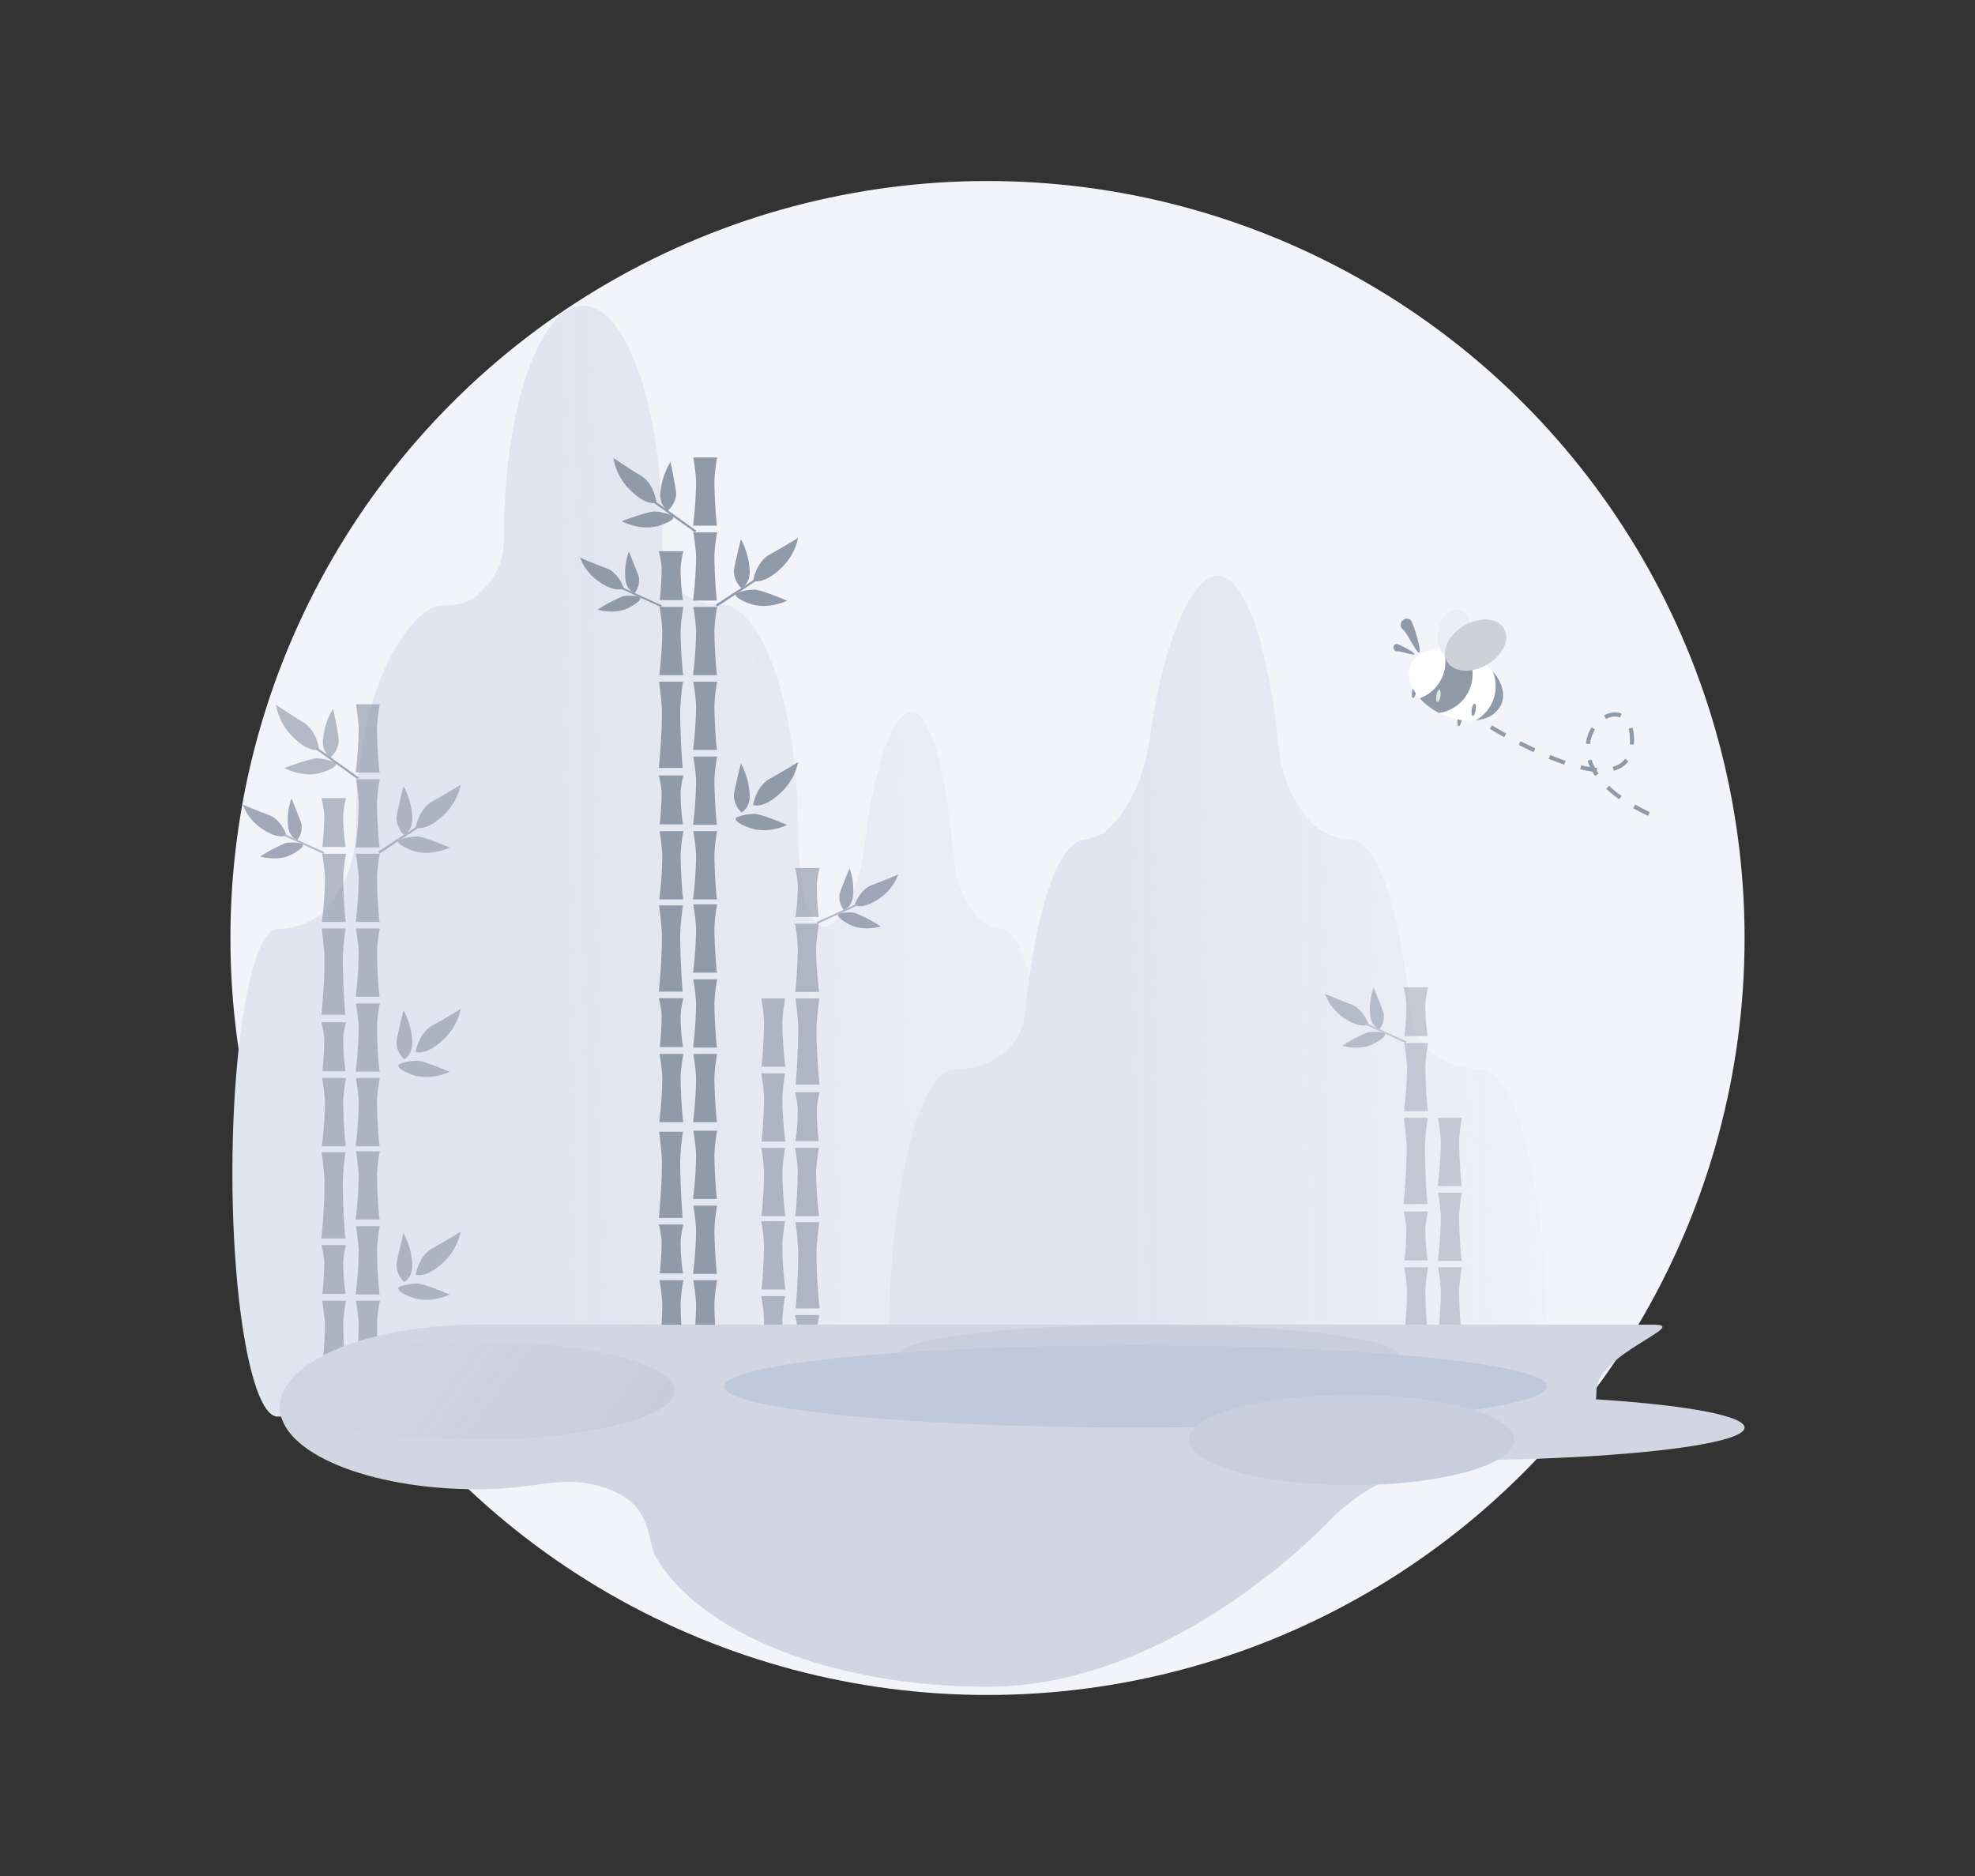 <svg xmlns="http://www.w3.org/2000/svg" xmlns:xlink="http://www.w3.org/1999/xlink" width="480" height="456" viewBox="0 0 480 456"><rect x="0" y="0" width="480" height="456" fill="#333333" stroke="none"/><defs><linearGradient id="a" x1="1.128" y1="0.988" x2="0.364" y2="1" gradientUnits="objectBoundingBox"><stop offset="0" stop-color="#e0e5ef" stop-opacity="0"/><stop offset="1" stop-color="#e0e5ef"/></linearGradient><linearGradient id="c" x1="-0.566" y1="0.5" x2="0.944" y2="0.771" gradientUnits="objectBoundingBox"><stop offset="0" stop-color="#fff" stop-opacity="0"/><stop offset="1" stop-color="#909aa9"/></linearGradient></defs><g transform="translate(0 -24)"><circle cx="184" cy="184" r="184" transform="translate(56 68)" fill="#f3f3fa"/><path d="M2920,292h0c-6.075,0-11-26.535-11-59.269s4.925-59.269,11-59.269c.026,0,8.121.387,12.89-6.2s6.188-11.924,6.188-20.142c0-28.2,10.094-48.237,19.422-52.117,2.688-.567,6.875.673,11-3.584s5.5-7.715,5.5-13.445C2975,47.061,2983.619,22,2994.25,22s19.25,25.062,19.25,55.976c0,5.73-.458,8.5,3.667,12.759s10.148,3.7,12.834,4.27c9.329,3.881,16.5,27.21,16.5,55.409a98.941,98.941,0,0,0,1.6,16.464s3.083,9.748,7.563,4.527,6.277-12.253,7.047-18.827c2.189-18.691,6.894-31.8,11.287-31.8,4.482,0,8.337,13.637,10.069,33.393.51,5.816,1.514,9.666,4.483,14.489s7.393,4.8,7.393,4.8H3096c4.46,0,8.3,13.507,10.049,33.18.346,3.889.676,6.259,3.643,9.489s8.227,3.429,8.227,3.429h.08c1.485,0,2.926,1.48,4.282,4.4a54.782,54.782,0,0,1,3.5,12c2.078,10.573,3.222,24.63,3.222,39.581,0,5.612-.163,11.151-.483,16.463H2920Zm208.516,0h0Z" transform="translate(-2852.515 76.334)" fill="url(#a)"/><path d="M117,208H.7c-.466-6.453-.7-13.181-.7-20,0-18.163,1.664-35.24,4.686-48.083a58.6,58.6,0,0,1,5.086-14.573C11.745,121.8,13.84,120,16,120l.116,0s7.651-.242,11.967-4.166,4.8-6.8,5.3-11.527C35.927,80.408,41.513,64,48,64a16.6,16.6,0,0,0,3.3-1.014A6.153,6.153,0,0,0,53.365,61.5c6.515-6.342,9.13-14.884,10.25-22.871C66.8,15.924,73.642,0,80.032,0,86.55,0,92.158,16.566,94.676,40.567c.742,7.065,2.2,11.742,6.521,17.6A14.3,14.3,0,0,0,111.951,64h.081c6.487,0,12.073,16.409,14.617,40.307.5,4.725.983,7.6,5.3,11.527S143.915,120,143.915,120l.116,0c2.16,0,4.255,1.8,6.228,5.344a58.6,58.6,0,0,1,5.086,14.573c3.022,12.844,4.686,29.921,4.686,48.083,0,6.818-.237,13.546-.7,20H117Zm42.328,0h0ZM.7,208h0Z" transform="translate(215.969 164)" fill="url(#a)"/><g transform="translate(-1760 63.19)" opacity="0.65"><path d="M395.676,66.185h5.813A37.112,37.112,0,0,0,400.805,72c0,2.394.257,8.064.627,10.772h-5.813a94.459,94.459,0,0,0,.741-10.9A52.725,52.725,0,0,0,395.676,66.185Zm0,18.209h5.813a37.111,37.111,0,0,0-.684,5.813c0,2.394.257,8.064.627,10.772h-5.813a94.463,94.463,0,0,0,.741-10.9A52.723,52.723,0,0,0,395.676,84.394Zm0,18.124h5.813a37.113,37.113,0,0,0-.684,5.813c0,2.394.257,8.064.627,10.772h-5.813a94.464,94.464,0,0,0,.741-10.9A52.725,52.725,0,0,0,395.676,102.518Zm-8.207,0h5.813a37.108,37.108,0,0,0-.684,5.813c0,2.394.257,8.064.627,10.772h-5.813a94.488,94.488,0,0,0,.741-10.9,52.739,52.739,0,0,0-.684-5.685ZM387.3,88.982h5.984a19.589,19.589,0,0,0-.684,4.175,50.871,50.871,0,0,0,.57,7.708h-5.642a74.975,74.975,0,0,0,.456-7.922A25.3,25.3,0,0,0,387.3,88.982Zm22.911,7.181s.741-4.56,4.046-6.383,6.9-4.047,6.9-4.047a14.183,14.183,0,0,1-4.616,7.808C412.489,97.189,410.209,96.163,410.209,96.163Zm-4.046,3.021a12.006,12.006,0,0,1,4.616-.855c1.881.228,7.181,2.451,7.694,2.679,0,0-4.731,2.337-9.176.684s-3.134-2.508-3.134-2.508Zm1.083-13.108s-1.539,6.155-1.71,7.637a5.9,5.9,0,0,0,1.881,4.274s2.28-1.2,1.938-4.73a17.507,17.507,0,0,0-2.109-7.181Z" transform="translate(1450.818 65.815)" fill="#909aa9"/><path d="M395.676,66.185h5.813A37.112,37.112,0,0,0,400.805,72c0,2.394.257,8.064.627,10.772h-5.813a94.459,94.459,0,0,0,.741-10.9A52.725,52.725,0,0,0,395.676,66.185Zm0,18.209h5.813a37.111,37.111,0,0,0-.684,5.813c0,2.394.257,8.064.627,10.772h-5.813a94.463,94.463,0,0,0,.741-10.9A52.723,52.723,0,0,0,395.676,84.394Zm0,18.124h5.813a37.113,37.113,0,0,0-.684,5.813c0,2.394.257,8.064.627,10.772h-5.813a94.464,94.464,0,0,0,.741-10.9A52.725,52.725,0,0,0,395.676,102.518Zm-8.207,0h5.813a37.108,37.108,0,0,0-.684,5.813c0,2.394.257,8.064.627,10.772h-5.813a94.488,94.488,0,0,0,.741-10.9,52.739,52.739,0,0,0-.684-5.685ZM387.3,88.982h5.984a19.589,19.589,0,0,0-.684,4.175,50.871,50.871,0,0,0,.57,7.708h-5.642a74.975,74.975,0,0,0,.456-7.922A25.3,25.3,0,0,0,387.3,88.982Zm22.911,7.181s.741-4.56,4.046-6.383,6.9-4.047,6.9-4.047a14.183,14.183,0,0,1-4.616,7.808C412.489,97.189,410.209,96.163,410.209,96.163Zm-4.046,3.021a12.006,12.006,0,0,1,4.616-.855c1.881.228,7.181,2.451,7.694,2.679,0,0-4.731,2.337-9.176.684s-3.134-2.508-3.134-2.508Zm1.083-13.108s-1.539,6.155-1.71,7.637a5.9,5.9,0,0,0,1.881,4.274s2.28-1.2,1.938-4.73a17.507,17.507,0,0,0-2.109-7.181Z" transform="translate(1450.818 120.319)" fill="#909aa9"/><path d="M395.676,66.185h5.813A37.112,37.112,0,0,0,400.805,72c0,2.394.257,8.064.627,10.772h-5.813a94.459,94.459,0,0,0,.741-10.9A52.725,52.725,0,0,0,395.676,66.185Zm0,18.209h5.813a37.111,37.111,0,0,0-.684,5.813c0,2.394.257,8.064.627,10.772h-5.813a94.463,94.463,0,0,0,.741-10.9A52.723,52.723,0,0,0,395.676,84.394Zm0,18.124h5.813a37.113,37.113,0,0,0-.684,5.813c0,2.394.257,8.064.627,10.772h-5.813a94.464,94.464,0,0,0,.741-10.9A52.725,52.725,0,0,0,395.676,102.518Zm-8.207,0h5.813a37.108,37.108,0,0,0-.684,5.813c0,2.394.257,8.064.627,10.772h-5.813a94.488,94.488,0,0,0,.741-10.9,52.739,52.739,0,0,0-.684-5.685ZM387.3,88.982h5.984a19.589,19.589,0,0,0-.684,4.175,50.871,50.871,0,0,0,.57,7.708h-5.642a74.975,74.975,0,0,0,.456-7.922A25.3,25.3,0,0,0,387.3,88.982Zm22.911,7.181s.741-4.56,4.046-6.383,6.9-4.047,6.9-4.047a14.183,14.183,0,0,1-4.616,7.808C412.489,97.189,410.209,96.163,410.209,96.163Zm-4.046,3.021a12.006,12.006,0,0,1,4.616-.855c1.881.228,7.181,2.451,7.694,2.679,0,0-4.731,2.337-9.176.684s-3.134-2.508-3.134-2.508Zm1.083-13.108s-1.539,6.155-1.71,7.637a5.9,5.9,0,0,0,1.881,4.274s2.28-1.2,1.938-4.73a17.507,17.507,0,0,0-2.109-7.181Z" transform="translate(1450.818 174.466)" fill="#909aa9"/><path d="M226.243,103.946l9.539-6.2.442.314-9.6,6.355ZM211.87,79.175s-.548-4.587-3.774-6.548-6.72-4.333-6.72-4.333a14.183,14.183,0,0,0,4.284,8c3.889,3.815,6.21,2.886,6.21,2.886Zm3.916,3.188a12.009,12.009,0,0,0-4.576-1.049c-1.889.149-7.278,2.146-7.8,2.352,0,0,4.628,2.534,9.139,1.07S215.785,82.364,215.785,82.364Zm-.53-13.142s1.278,6.215,1.387,7.7a5.9,5.9,0,0,1-2.059,4.191s-2.227-1.292-1.737-4.808A17.51,17.51,0,0,1,215.255,69.221Z" transform="translate(1625.701 63.831)" fill="#909aa9"/><path d="M93.583,251.743l-10.121-7.215-.454.295,10.215,7.326ZM75.949,265.767s-1.211-3.774-4.25-4.9-6.369-2.552-6.369-2.552a12.171,12.171,0,0,0,4.915,6.036c3.9,2.578,5.7,1.416,5.7,1.416Zm3.82,2.046a10.307,10.307,0,0,0-4.027-.136,41.677,41.677,0,0,0-6.187,3.256s4.313,1.378,7.874-.592S79.768,267.813,79.768,267.813Zm-2.594-10.985s2.092,5.027,2.427,6.262a5.062,5.062,0,0,1-1.05,3.867s-2.087-.724-2.249-3.767a15.026,15.026,0,0,1,.872-6.363Z" transform="translate(1753.67 -101.939)" fill="#758095"/><path d="M241.2,601.955l-9.705-4.424-.335.323,9.8,4.5Z" transform="translate(1597.682 -433.984)" fill="#909aa9"/><path d="M527.5,66.185h5.813a58.721,58.721,0,0,0-.684,7.347c0,3.025.257,10.192.627,13.613h-5.813s.8-7.784.741-13.775C528.166,71.074,527.5,66.185,527.5,66.185Z" transform="translate(1310.678 120.319)" fill="#909aa9"/><path d="M527.5,66.185h5.813a58.721,58.721,0,0,0-.684,7.347c0,3.025.257,10.192.627,13.613h-5.813s.8-7.784.741-13.775C528.166,71.074,527.5,66.185,527.5,66.185Z" transform="translate(1310.678 174.704)" fill="#909aa9"/></g><g transform="translate(44.8 -59.145) rotate(9)"><path d="M1.5,0c.828,0,6.214,4.6,6.214,5.429S2.328,3,1.5,3a1.5,1.5,0,0,1,0-3Z" transform="matrix(0.914, 0.407, -0.407, 0.914, 329.465, 183.672)" fill="#909aa9"/><path d="M.924,0c.511,0,3.83,2.835,3.83,3.345s-3.319-1.5-3.83-1.5A.924.924,0,0,1,.924,0Z" transform="translate(327.543 190.966) rotate(-21)" fill="#909aa9"/><path d="M-2600.714,1269s36.715,15.428,34.429-1.857-26.714,7.714,7.857,17" transform="translate(2955 -1062)" fill="none" stroke="#909aa9" stroke-width="1" stroke-dasharray="4"/><ellipse cx="0.5" cy="1.5" rx="0.5" ry="1.5" transform="translate(334 200)" fill="#909aa9"/><ellipse cx="0.5" cy="1.5" rx="0.5" ry="1.5" transform="translate(346 205)" fill="#909aa9"/><ellipse cx="12" cy="8" rx="12" ry="8" transform="matrix(0.966, 0.259, -0.259, 0.966, 334.781, 187.285)" fill="#fff"/><path d="M2916.12-980.2a9.513,9.513,0,0,0,4.88-8.3,9.516,9.516,0,0,0-1.169-4.571,14.933,14.933,0,0,1,2.072-.141,17.071,17.071,0,0,1,3.713.417A9.466,9.466,0,0,1,2928-986.5a9.5,9.5,0,0,1-6.683,9.075A16.172,16.172,0,0,1,2916.12-980.2Z" transform="translate(-2580 1183)" fill="#909aa9"/><path d="M2924.351-979.013v0A9.448,9.448,0,0,0,2928-986.5a9.479,9.479,0,0,0-1.407-4.978,12.326,12.326,0,0,1,1.369,1.328c1.8,2.045,2.483,4.309,1.931,6.374a6.307,6.307,0,0,1-3.21,3.83A10.408,10.408,0,0,1,2924.351-979.013Z" transform="translate(-2574 1185)" fill="#909aa9"/><ellipse cx="4" cy="6" rx="4" ry="6" transform="translate(338 180)" fill="#ebedf5"/><ellipse cx="5.5" cy="8" rx="5.5" ry="8" transform="translate(350.254 178.598) rotate(51)" fill="#ced1d5"/><ellipse cx="0.5" cy="1.5" rx="0.5" ry="1.5" transform="translate(349 202)" fill="#909aa9"/><ellipse cx="0.5" cy="1.5" rx="0.5" ry="1.5" transform="translate(340 200)" fill="#dae8e6"/></g><g transform="translate(322 263.987)" opacity="0.45"><path d="M387.469,102.518h5.813a37.108,37.108,0,0,0-.684,5.813c0,2.394.257,8.064.627,10.772h-5.813a94.488,94.488,0,0,0,.741-10.9,52.739,52.739,0,0,0-.684-5.685ZM387.3,88.982h5.984a19.589,19.589,0,0,0-.684,4.175,50.871,50.871,0,0,0,.57,7.708h-5.642a74.975,74.975,0,0,0,.456-7.922A25.3,25.3,0,0,0,387.3,88.982Z" transform="translate(-368.182 -88.982)" fill="#909aa9"/><path d="M395.676,66.185h5.813A37.112,37.112,0,0,0,400.805,72c0,2.394.257,8.064.627,10.772h-5.813a94.459,94.459,0,0,0,.741-10.9A52.725,52.725,0,0,0,395.676,66.185Zm0,18.209h5.813a37.111,37.111,0,0,0-.684,5.813c0,2.394.257,8.064.627,10.772h-5.813a94.463,94.463,0,0,0,.741-10.9A52.723,52.723,0,0,0,395.676,84.394Zm0,18.124h5.813a37.113,37.113,0,0,0-.684,5.813c0,2.394.257,8.064.627,10.772h-5.813a94.464,94.464,0,0,0,.741-10.9A52.725,52.725,0,0,0,395.676,102.518Zm-8.207,0h5.813a37.108,37.108,0,0,0-.684,5.813c0,2.394.257,8.064.627,10.772h-5.813a94.488,94.488,0,0,0,.741-10.9,52.739,52.739,0,0,0-.684-5.685ZM387.3,88.982h5.984a19.589,19.589,0,0,0-.684,4.175,50.871,50.871,0,0,0,.57,7.708h-5.642a74.975,74.975,0,0,0,.456-7.922A25.3,25.3,0,0,0,387.3,88.982Z" transform="translate(-368.182 -34.479)" fill="#909aa9"/><path d="M75.949,265.767s-1.211-3.774-4.25-4.9-6.369-2.552-6.369-2.552a12.171,12.171,0,0,0,4.915,6.036c3.9,2.578,5.7,1.416,5.7,1.416Zm3.82,2.046a10.307,10.307,0,0,0-4.027-.136,41.678,41.678,0,0,0-6.187,3.256s4.313,1.378,7.874-.592S79.768,267.813,79.768,267.813Zm-2.594-10.985s2.092,5.027,2.427,6.262a5.062,5.062,0,0,1-1.05,3.867s-2.087-.724-2.249-3.767a15.026,15.026,0,0,1,.872-6.363Z" transform="translate(-65.33 -256.737)" fill="#758095"/><path d="M527.5,66.185h5.813a58.721,58.721,0,0,0-.684,7.347c0,3.025.257,10.192.627,13.613h-5.813s.8-7.784.741-13.775C528.166,71.074,527.5,66.185,527.5,66.185Z" transform="translate(-508.322 -34.479)" fill="#909aa9"/><path d="M241.2,601.955l-9.705-4.424-.335.323,9.8,4.5Z" transform="translate(-221.318 -588.781)" fill="#909aa9"/></g><g transform="translate(185 234.987)" opacity="0.65"><path d="M393.111,102.518H387.3a37.108,37.108,0,0,1,.684,5.813c0,2.394-.257,8.064-.627,10.772h5.813a94.488,94.488,0,0,1-.741-10.9,52.739,52.739,0,0,1,.684-5.685Zm.171-13.536H387.3a19.589,19.589,0,0,1,.684,4.175,50.871,50.871,0,0,1-.57,7.708h5.642a74.975,74.975,0,0,1-.456-7.922A25.3,25.3,0,0,1,393.282,88.982Z" transform="translate(-379.091 -88.982)" fill="#909aa9"/><path d="M393.111,66.185H387.3A37.112,37.112,0,0,1,387.982,72c0,2.394-.257,8.064-.627,10.772h5.813a94.459,94.459,0,0,1-.741-10.9A52.725,52.725,0,0,1,393.111,66.185Zm0,18.209H387.3a37.111,37.111,0,0,1,.684,5.813c0,2.394-.257,8.064-.627,10.772h5.813a94.463,94.463,0,0,1-.741-10.9A52.723,52.723,0,0,1,393.111,84.394Zm0,18.124H387.3a37.113,37.113,0,0,1,.684,5.813c0,2.394-.257,8.064-.627,10.772h5.813a94.464,94.464,0,0,1-.741-10.9A52.725,52.725,0,0,1,393.111,102.518Zm8.207,0H395.5a37.108,37.108,0,0,1,.684,5.813c0,2.394-.257,8.064-.627,10.772h5.813a94.488,94.488,0,0,1-.741-10.9,52.739,52.739,0,0,1,.684-5.685Zm.171-13.536H395.5a19.589,19.589,0,0,1,.684,4.175,50.871,50.871,0,0,1-.57,7.708h5.642a74.975,74.975,0,0,1-.456-7.922A25.3,25.3,0,0,1,401.489,88.982Z" transform="translate(-387.298 -34.479)" fill="#909aa9"/><path d="M69.352,265.767s1.211-3.774,4.25-4.9,6.369-2.552,6.369-2.552a12.171,12.171,0,0,1-4.915,6.036c-3.9,2.578-5.7,1.416-5.7,1.416Zm-3.82,2.046a10.307,10.307,0,0,1,4.027-.136,41.677,41.677,0,0,1,6.187,3.256s-4.313,1.378-7.874-.592S65.532,267.813,65.532,267.813Zm2.594-10.985s-2.092,5.027-2.427,6.262a5.062,5.062,0,0,0,1.05,3.867s2.087-.724,2.249-3.767a15.026,15.026,0,0,0-.872-6.363Z" transform="translate(-46.663 -256.737)" fill="#758095"/><path d="M231.164,601.955l9.705-4.424.335.323-9.8,4.5Z" transform="translate(-217.742 -588.781)" fill="#909aa9"/><path d="M393.111,66.185H387.3A37.112,37.112,0,0,1,387.982,72c0,2.394-.257,8.064-.627,10.772h5.813a94.459,94.459,0,0,1-.741-10.9A52.725,52.725,0,0,1,393.111,66.185Zm0,18.209H387.3a37.111,37.111,0,0,1,.684,5.813c0,2.394-.257,8.064-.627,10.772h5.813a94.463,94.463,0,0,1-.741-10.9A52.723,52.723,0,0,1,393.111,84.394Zm0,18.124H387.3a37.113,37.113,0,0,1,.684,5.813c0,2.394-.257,8.064-.627,10.772h5.813a94.464,94.464,0,0,1-.741-10.9A52.725,52.725,0,0,1,393.111,102.518Zm8.207,0H395.5a37.108,37.108,0,0,1,.684,5.813c0,2.394-.257,8.064-.627,10.772h5.813a94.488,94.488,0,0,1-.741-10.9,52.739,52.739,0,0,1,.684-5.685Zm.171-13.536H395.5a19.589,19.589,0,0,1,.684,4.175,50.871,50.871,0,0,1-.57,7.708h5.642a74.975,74.975,0,0,1-.456-7.922A25.3,25.3,0,0,1,401.489,88.982Z" transform="translate(-387.298 19.669)" fill="#909aa9"/><path d="M533.26,66.185h-5.813a58.721,58.721,0,0,1,.684,7.347c0,3.025-.257,10.192-.627,13.613h5.813s-.8-7.784-.741-13.775C532.6,71.074,533.26,66.185,533.26,66.185Z" transform="translate(-519.135 -34.479)" fill="#909aa9"/><path d="M533.26,66.185h-5.813a58.721,58.721,0,0,1,.684,7.347c0,3.025-.257,10.192-.627,13.613h5.813s-.8-7.784-.741-13.775C532.6,71.074,533.26,66.185,533.26,66.185Z" transform="translate(-519.135 19.907)" fill="#909aa9"/></g><g transform="translate(2998 -1388)"><path d="M395.676,66.185h5.813A37.112,37.112,0,0,0,400.805,72c0,2.394.257,8.064.627,10.772h-5.813a94.459,94.459,0,0,0,.741-10.9A52.725,52.725,0,0,0,395.676,66.185Zm0,18.209h5.813a37.111,37.111,0,0,0-.684,5.813c0,2.394.257,8.064.627,10.772h-5.813a94.463,94.463,0,0,0,.741-10.9A52.723,52.723,0,0,0,395.676,84.394Zm0,18.124h5.813a37.113,37.113,0,0,0-.684,5.813c0,2.394.257,8.064.627,10.772h-5.813a94.464,94.464,0,0,0,.741-10.9A52.725,52.725,0,0,0,395.676,102.518Zm-8.207,0h5.813a37.108,37.108,0,0,0-.684,5.813c0,2.394.257,8.064.627,10.772h-5.813a94.488,94.488,0,0,0,.741-10.9,52.739,52.739,0,0,0-.684-5.685ZM387.3,88.982h5.984a19.589,19.589,0,0,0-.684,4.175,50.871,50.871,0,0,0,.57,7.708h-5.642a74.975,74.975,0,0,0,.456-7.922A25.3,25.3,0,0,0,387.3,88.982Zm22.911,7.181s.741-4.56,4.046-6.383,6.9-4.047,6.9-4.047a14.183,14.183,0,0,1-4.616,7.808C412.489,97.189,410.209,96.163,410.209,96.163Zm-4.046,3.021a12.006,12.006,0,0,1,4.616-.855c1.881.228,7.181,2.451,7.694,2.679,0,0-4.731,2.337-9.176.684s-3.134-2.508-3.134-2.508Zm1.083-13.108s-1.539,6.155-1.71,7.637a5.9,5.9,0,0,0,1.881,4.274s2.28-1.2,1.938-4.73a17.507,17.507,0,0,0-2.109-7.181Z" transform="translate(-3225.182 1457.005)" fill="#909aa9"/><path d="M395.676,66.185h5.813A37.112,37.112,0,0,0,400.805,72c0,2.394.257,8.064.627,10.772h-5.813a94.459,94.459,0,0,0,.741-10.9A52.725,52.725,0,0,0,395.676,66.185Zm0,18.209h5.813a37.111,37.111,0,0,0-.684,5.813c0,2.394.257,8.064.627,10.772h-5.813a94.463,94.463,0,0,0,.741-10.9A52.723,52.723,0,0,0,395.676,84.394Zm0,18.124h5.813a37.113,37.113,0,0,0-.684,5.813c0,2.394.257,8.064.627,10.772h-5.813a94.464,94.464,0,0,0,.741-10.9A52.725,52.725,0,0,0,395.676,102.518Zm-8.207,0h5.813a37.108,37.108,0,0,0-.684,5.813c0,2.394.257,8.064.627,10.772h-5.813a94.488,94.488,0,0,0,.741-10.9,52.739,52.739,0,0,0-.684-5.685ZM387.3,88.982h5.984a19.589,19.589,0,0,0-.684,4.175,50.871,50.871,0,0,0,.57,7.708h-5.642a74.975,74.975,0,0,0,.456-7.922A25.3,25.3,0,0,0,387.3,88.982Zm22.911,7.181s.741-4.56,4.046-6.383,6.9-4.047,6.9-4.047a14.183,14.183,0,0,1-4.616,7.808C412.489,97.189,410.209,96.163,410.209,96.163Zm-4.046,3.021a12.006,12.006,0,0,1,4.616-.855c1.881.228,7.181,2.451,7.694,2.679,0,0-4.731,2.337-9.176.684s-3.134-2.508-3.134-2.508Zm1.083-13.108s-1.539,6.155-1.71,7.637a5.9,5.9,0,0,0,1.881,4.274s2.28-1.2,1.938-4.73a17.507,17.507,0,0,0-2.109-7.181Z" transform="translate(-3225.182 1511.509)" fill="#909aa9"/><path d="M226.243,103.946l9.539-6.2.442.314-9.6,6.355ZM211.87,79.175s-.548-4.587-3.774-6.548-6.72-4.333-6.72-4.333a14.183,14.183,0,0,0,4.284,8c3.889,3.815,6.21,2.886,6.21,2.886Zm3.916,3.188a12.009,12.009,0,0,0-4.576-1.049c-1.889.149-7.278,2.146-7.8,2.352,0,0,4.628,2.534,9.139,1.07S215.785,82.364,215.785,82.364Zm-.53-13.142s1.278,6.215,1.387,7.7a5.9,5.9,0,0,1-2.059,4.191s-2.227-1.292-1.737-4.808A17.51,17.51,0,0,1,215.255,69.221Z" transform="translate(-3050.299 1455.021)" fill="#909aa9"/><path d="M93.583,251.743l-10.121-7.215-.454.295,10.215,7.326ZM75.949,265.767s-1.211-3.774-4.25-4.9-6.369-2.552-6.369-2.552a12.171,12.171,0,0,0,4.915,6.036c3.9,2.578,5.7,1.416,5.7,1.416Zm3.82,2.046a10.307,10.307,0,0,0-4.027-.136,41.677,41.677,0,0,0-6.187,3.256s4.313,1.378,7.874-.592S79.768,267.813,79.768,267.813Zm-2.594-10.985s2.092,5.027,2.427,6.262a5.062,5.062,0,0,1-1.05,3.867s-2.087-.724-2.249-3.767a15.026,15.026,0,0,1,.872-6.363Z" transform="translate(-2922.33 1289.25)" fill="#909aa9"/><path d="M241.2,601.955l-9.705-4.424-.335.323,9.8,4.5Z" transform="translate(-3078.318 957.206)" fill="#909aa9"/><path d="M527.5,66.185h5.813a58.721,58.721,0,0,0-.684,7.347c0,3.025.257,10.192.627,13.613h-5.813s.8-7.784.741-13.775C528.166,71.074,527.5,66.185,527.5,66.185Z" transform="translate(-3365.322 1511.509)" fill="#909aa9"/><path d="M395.676,66.185h5.813A37.112,37.112,0,0,0,400.805,72c0,2.394.257,8.064.627,10.772h-5.813a94.459,94.459,0,0,0,.741-10.9A52.725,52.725,0,0,0,395.676,66.185Zm0,18.209h5.813a37.111,37.111,0,0,0-.684,5.813c0,2.394.257,8.064.627,10.772h-5.813a94.463,94.463,0,0,0,.741-10.9A52.723,52.723,0,0,0,395.676,84.394Zm0,18.124h5.813a37.113,37.113,0,0,0-.684,5.813c0,2.394.257,8.064.627,10.772h-5.813a94.464,94.464,0,0,0,.741-10.9A52.725,52.725,0,0,0,395.676,102.518Zm-8.207,0h5.813a37.108,37.108,0,0,0-.684,5.813c0,2.394.257,8.064.627,10.772h-5.813a94.488,94.488,0,0,0,.741-10.9,52.739,52.739,0,0,0-.684-5.685ZM387.3,88.982h5.984a19.589,19.589,0,0,0-.684,4.175,50.871,50.871,0,0,0,.57,7.708h-5.642a74.975,74.975,0,0,0,.456-7.922A25.3,25.3,0,0,0,387.3,88.982Z" transform="translate(-3225.182 1565.656)" fill="#909aa9"/><path d="M527.5,66.185h5.813a58.721,58.721,0,0,0-.684,7.347c0,3.025.257,10.192.627,13.613h-5.813s.8-7.784.741-13.775C528.166,71.074,527.5,66.185,527.5,66.185Z" transform="translate(-3365.322 1565.894)" fill="#909aa9"/><g transform="translate(0 55)"><path d="M395.676,66.185h5.813A37.112,37.112,0,0,0,400.805,72c0,2.394.257,8.064.627,10.772h-5.813a94.459,94.459,0,0,0,.741-10.9A52.725,52.725,0,0,0,395.676,66.185Zm0,18.209h5.813a37.111,37.111,0,0,0-.684,5.813c0,2.394.257,8.064.627,10.772h-5.813a94.463,94.463,0,0,0,.741-10.9A52.723,52.723,0,0,0,395.676,84.394Zm0,18.124h5.813a37.113,37.113,0,0,0-.684,5.813c0,2.394.257,8.064.627,10.772h-5.813a94.464,94.464,0,0,0,.741-10.9A52.725,52.725,0,0,0,395.676,102.518Zm-8.207,0h5.813a37.108,37.108,0,0,0-.684,5.813c0,2.394.257,8.064.627,10.772h-5.813a94.488,94.488,0,0,0,.741-10.9,52.739,52.739,0,0,0-.684-5.685ZM387.3,88.982h5.984a19.589,19.589,0,0,0-.684,4.175,50.871,50.871,0,0,0,.57,7.708h-5.642a74.975,74.975,0,0,0,.456-7.922A25.3,25.3,0,0,0,387.3,88.982Z" transform="translate(-3225.182 1565.656)" fill="#909aa9"/><path d="M527.5,66.185h5.813a58.721,58.721,0,0,0-.684,7.347c0,3.025.257,10.192.627,13.613h-5.813s.8-7.784.741-13.775C528.166,71.074,527.5,66.185,527.5,66.185Z" transform="translate(-3365.322 1565.894)" fill="#909aa9"/></g></g><path d="M2989,62c-10.838-4.087-16.3,0-32,0-26.51,0-48-8.954-48-20s21.49-20,48-20h286c8.836,0-14,7.164-14,16s-5.914,13.75-14.75,13.75c0,0-16.75,2.251-28.75,5.251S3165,68.714,3165,68.714,3127.392,110,3081,110c-38.041,0-70.176-13.246-80.647-31.653C2998.219,74.6,2999.838,66.087,2989,62Z" transform="translate(-2841 324)" fill="#d1d6e2"/><ellipse cx="49" cy="12" rx="49" ry="12" transform="translate(66 350)" opacity="0.15" fill="url(#c)"/><ellipse cx="61" cy="7.5" rx="61" ry="7.5" transform="translate(218 346)" fill="#c8cede"/><ellipse cx="74" cy="8" rx="74" ry="8" transform="translate(276 363)" fill="#d1d6e2"/><ellipse cx="100" cy="10" rx="100" ry="10" transform="translate(176 351)" fill="#c0c9db"/><ellipse cx="39.5" cy="11" rx="39.5" ry="11" transform="translate(289 363)" fill="#c8cede"/></g></svg>
